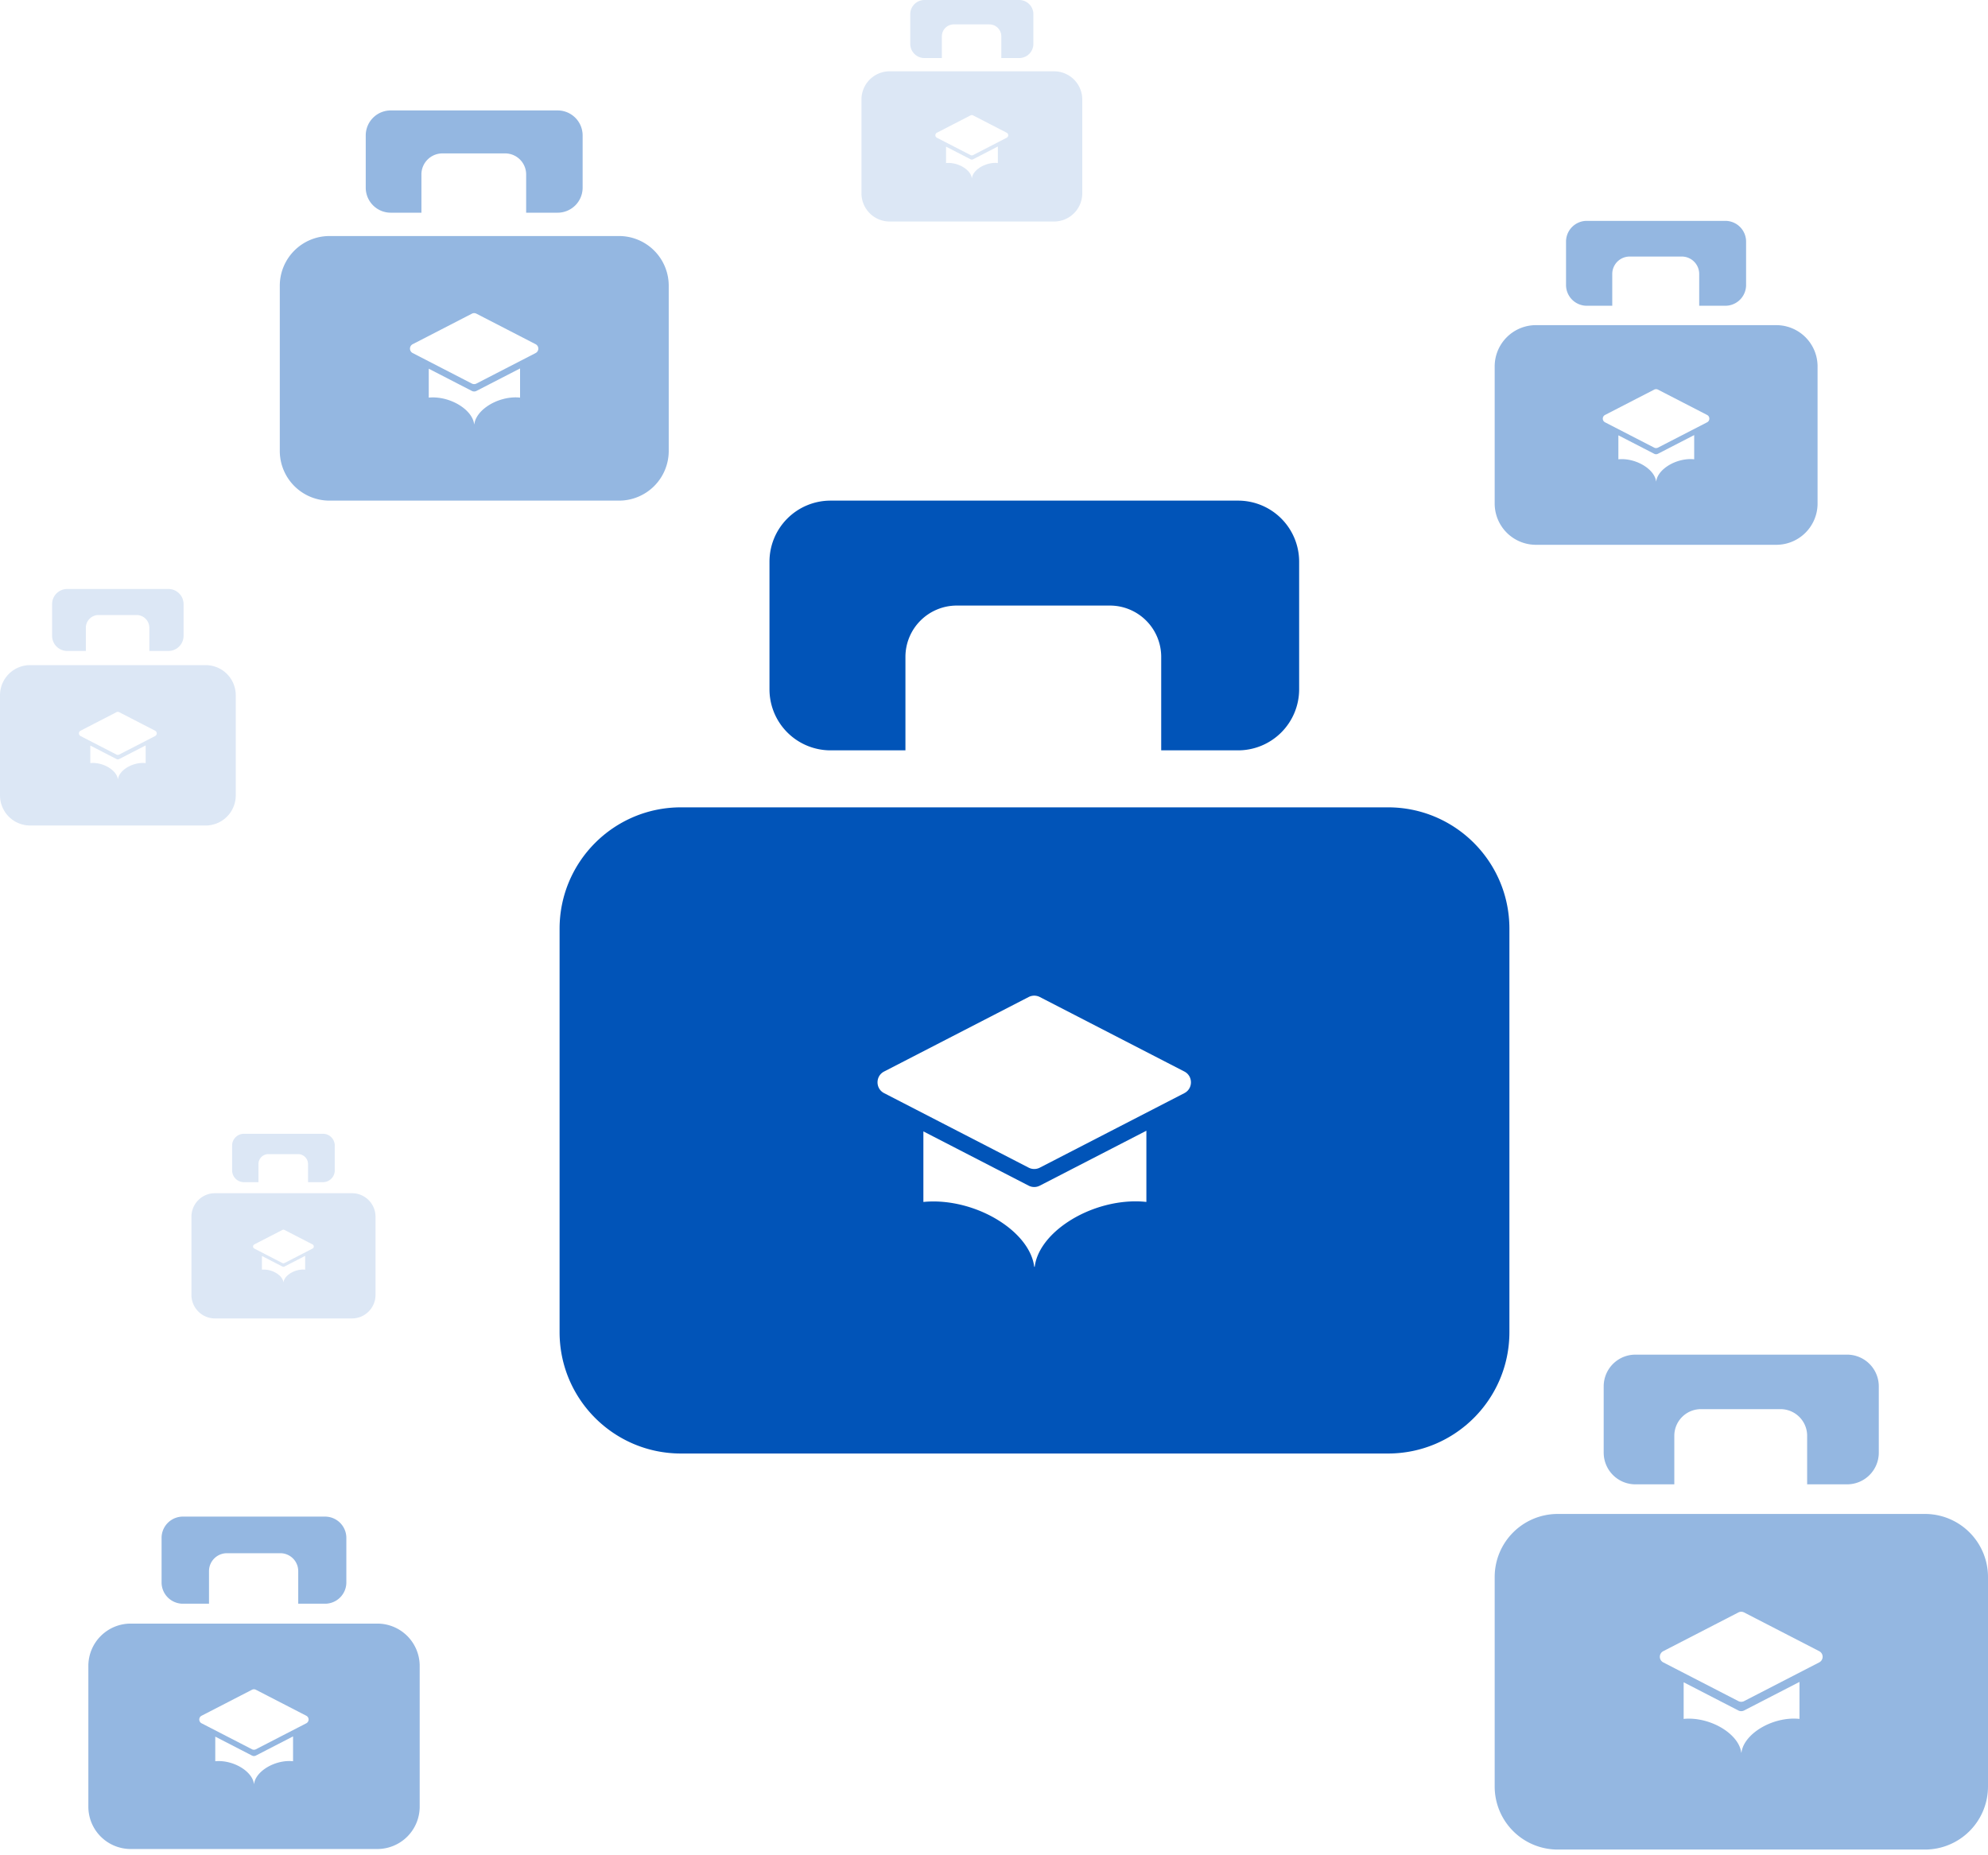 <svg xmlns="http://www.w3.org/2000/svg" width="270" height="252" fill="none" viewBox="0 0 270 252">
  <path fill="#0154B8" fill-opacity=".42" fill-rule="evenodd" d="M44.752 32.06A6.752 6.752 0 0 0 38 38.81v22.437A6.752 6.752 0 0 0 44.752 68h39.32a6.752 6.752 0 0 0 6.752-6.752V38.811a6.752 6.752 0 0 0-6.752-6.751h-39.32Zm19.335 10.548c.194-.1.425-.1.62 0l8.039 4.145a.676.676 0 0 1 0 1.202l-8.04 4.144c-.194.1-.425.1-.62 0l-8.038-4.144a.676.676 0 0 1 0-1.202l8.039-4.145Zm-5.856 7.475v3.925c1.4-.145 3.097.272 4.42 1.183 1.049.722 1.647 1.606 1.744 2.422h.029c.095-.817.693-1.704 1.745-2.428 1.336-.92 3.055-1.336 4.463-1.178v-3.961L64.705 53.1c-.194.1-.425.1-.62 0l-5.854-3.018ZM53.07 15a3.396 3.396 0 0 0-3.397 3.396v7.098a3.396 3.396 0 0 0 3.396 3.396h4.166v-5.198a2.855 2.855 0 0 1 2.855-2.855h8.514a2.855 2.855 0 0 1 2.855 2.855v5.198h4.276a3.396 3.396 0 0 0 3.395-3.396v-7.098A3.396 3.396 0 0 0 75.736 15H53.069Z" clip-rule="evenodd"/>
  <path fill="#0154B8" fill-opacity=".14" fill-rule="evenodd" d="M120.833 9.685A3.833 3.833 0 0 0 117 13.518v12.738a3.833 3.833 0 0 0 3.833 3.833h22.322a3.833 3.833 0 0 0 3.833-3.833V13.518a3.833 3.833 0 0 0-3.833-3.833h-22.322Zm10.977 5.99a.384.384 0 0 1 .352 0l4.563 2.352a.384.384 0 0 1 0 .683l-4.563 2.353a.384.384 0 0 1-.352 0l-4.564-2.353a.384.384 0 0 1 0-.683l4.564-2.353Zm-3.325 4.243v2.229c.795-.083 1.758.154 2.509.67.596.41.935.913.991 1.377h.016c.054-.465.393-.968.991-1.38.758-.522 1.734-.758 2.533-.668v-2.249l-3.365 1.735a.384.384 0 0 1-.352 0l-3.323-1.714ZM125.554 0a1.928 1.928 0 0 0-1.928 1.928v4.03c0 1.064.863 1.927 1.928 1.927h2.365v-2.95c0-.895.726-1.621 1.621-1.621h4.834c.895 0 1.62.726 1.62 1.62v2.951h2.427a1.928 1.928 0 0 0 1.928-1.928V1.928A1.928 1.928 0 0 0 138.421 0h-12.867Z" clip-rule="evenodd"/>
  <path fill="#0154B8" fill-opacity=".42" fill-rule="evenodd" d="M211.564 205.64a8.563 8.563 0 0 0-8.564 8.563v28.458a8.564 8.564 0 0 0 8.564 8.564h49.872a8.564 8.564 0 0 0 8.564-8.564v-28.458a8.563 8.563 0 0 0-8.564-8.563h-49.872Zm24.529 13.381a.858.858 0 0 1 .786 0l10.196 5.256a.858.858 0 0 1 0 1.526l-10.196 5.256a.858.858 0 0 1-.786 0l-10.196-5.256a.858.858 0 0 1 0-1.526l10.196-5.256Zm-7.428 9.482v4.977c1.776-.184 3.929.345 5.607 1.5 1.331.917 2.09 2.039 2.213 3.074h.033c.121-1.037.88-2.162 2.214-3.081 1.695-1.167 3.876-1.695 5.663-1.494v-5.024l-7.519 3.876a.858.858 0 0 1-.786 0l-7.425-3.828ZM222.113 184a4.307 4.307 0 0 0-4.308 4.307v9.003a4.307 4.307 0 0 0 4.308 4.307h5.284v-6.593c0-2 1.621-3.621 3.621-3.621h10.799c2 0 3.621 1.621 3.621 3.621v6.593h5.422a4.307 4.307 0 0 0 4.308-4.307v-9.003A4.307 4.307 0 0 0 250.86 184h-28.747Z" clip-rule="evenodd"/>
  <path fill="#0154B8" fill-opacity=".14" fill-rule="evenodd" d="M4.093 90.342A4.093 4.093 0 0 0 0 94.435v13.6a4.093 4.093 0 0 0 4.093 4.093h23.834a4.093 4.093 0 0 0 4.093-4.093v-13.6a4.093 4.093 0 0 0-4.093-4.093H4.093Zm11.723 6.395a.41.41 0 0 1 .375 0l4.873 2.512a.41.41 0 0 1 0 .73l-4.873 2.511a.409.409 0 0 1-.375 0l-4.873-2.512a.41.41 0 0 1 0-.729l4.873-2.512Zm-3.549 4.532v2.379c.849-.088 1.877.165 2.679.717.636.437.998.974 1.057 1.469h.018c.058-.496.42-1.034 1.058-1.472.81-.558 1.852-.81 2.706-.714v-2.402l-3.593 1.852a.409.409 0 0 1-.376 0l-3.549-1.829ZM9.135 80a2.058 2.058 0 0 0-2.059 2.058v4.303c0 1.137.922 2.058 2.059 2.058h2.525v-3.15c0-.956.774-1.73 1.73-1.73h5.161c.956 0 1.73.774 1.73 1.73v3.15h2.593a2.058 2.058 0 0 0 2.058-2.058v-4.303A2.058 2.058 0 0 0 22.874 80H9.133Z" clip-rule="evenodd"/>
  <path fill="#0154B8" fill-opacity=".42" fill-rule="evenodd" d="M208.605 44.164A5.605 5.605 0 0 0 203 49.769v18.627A5.605 5.605 0 0 0 208.605 74h32.643a5.605 5.605 0 0 0 5.605-5.606V49.77a5.605 5.605 0 0 0-5.605-5.605h-32.643Zm16.056 8.759a.562.562 0 0 1 .515 0l6.674 3.44c.405.21.405.79 0 .999l-6.674 3.44a.562.562 0 0 1-.515 0l-6.673-3.44a.561.561 0 0 1 0-.999l6.673-3.44Zm-4.861 6.206v3.258c1.163-.12 2.572.226 3.67.982.871.6 1.367 1.334 1.448 2.012h.023c.079-.68.575-1.416 1.448-2.017 1.11-.764 2.537-1.11 3.707-.978v-3.289l-4.921 2.537a.562.562 0 0 1-.515 0l-4.86-2.505ZM215.51 30a2.82 2.82 0 0 0-2.82 2.82v5.892a2.82 2.82 0 0 0 2.82 2.819h3.458v-4.315a2.37 2.37 0 0 1 2.371-2.37h7.068a2.37 2.37 0 0 1 2.37 2.37v4.315h3.549a2.819 2.819 0 0 0 2.819-2.82V32.82a2.819 2.819 0 0 0-2.819-2.82H215.51Z" clip-rule="evenodd"/>
  <path fill="#0154B8" fill-rule="evenodd" d="M92.488 109.661c-9.106 0-16.488 7.382-16.488 16.488v54.793c0 9.106 7.382 16.488 16.488 16.488h96.024c9.106 0 16.488-7.382 16.488-16.488v-54.793c0-9.106-7.382-16.488-16.488-16.488H92.488Zm47.22 25.763a1.651 1.651 0 0 1 1.514 0l19.631 10.12c1.193.615 1.193 2.322 0 2.937l-19.631 10.121a1.651 1.651 0 0 1-1.514 0l-19.632-10.121c-1.193-.615-1.193-2.322 0-2.937l19.632-10.12Zm-14.299 18.253v9.585c3.42-.353 7.564.665 10.793 2.889 2.562 1.763 4.022 3.923 4.26 5.916h.069c.232-1.997 1.693-4.163 4.262-5.932 3.264-2.247 7.462-3.263 10.902-2.876v-9.673l-14.475 7.462a1.651 1.651 0 0 1-1.514 0l-14.297-7.371ZM112.8 68a8.292 8.292 0 0 0-8.293 8.293v17.333a8.292 8.292 0 0 0 8.293 8.293h10.172V89.226a6.973 6.973 0 0 1 6.973-6.972h20.792a6.972 6.972 0 0 1 6.972 6.972v12.693h10.441a8.293 8.293 0 0 0 8.293-8.293V76.293A8.293 8.293 0 0 0 168.15 68H112.8Z" clip-rule="evenodd"/>
  <path fill="#0154B8" fill-opacity=".42" fill-rule="evenodd" d="M17.752 220.533A5.751 5.751 0 0 0 12 226.284v19.114a5.752 5.752 0 0 0 5.752 5.752h33.496A5.752 5.752 0 0 0 57 245.398v-19.114a5.751 5.751 0 0 0-5.752-5.751H17.752Zm16.472 8.986a.573.573 0 0 1 .528 0l6.848 3.53a.577.577 0 0 1 0 1.025l-6.848 3.53a.573.573 0 0 1-.528 0l-6.848-3.53a.577.577 0 0 1 0-1.025l6.848-3.53Zm-4.988 6.367v3.344c1.193-.123 2.639.232 3.765 1.007.894.616 1.403 1.369 1.486 2.064h.024c.081-.696.59-1.452 1.487-2.069 1.139-.784 2.603-1.138 3.803-1.003v-3.374l-5.049 2.603a.579.579 0 0 1-.528 0l-4.988-2.572ZM24.837 206a2.893 2.893 0 0 0-2.892 2.893v6.046a2.893 2.893 0 0 0 2.892 2.893h3.55v-4.428a2.432 2.432 0 0 1 2.431-2.432h7.254a2.432 2.432 0 0 1 2.432 2.432v4.428h3.642a2.893 2.893 0 0 0 2.893-2.893v-6.046A2.893 2.893 0 0 0 44.146 206H24.837Z" clip-rule="evenodd"/>
  <path fill="#0154B8" fill-opacity=".14" fill-rule="evenodd" d="M29.195 162.073A3.195 3.195 0 0 0 26 165.268v10.619a3.195 3.195 0 0 0 3.195 3.195h18.61A3.195 3.195 0 0 0 51 175.887v-10.619a3.195 3.195 0 0 0-3.195-3.195h-18.61Zm9.152 4.992a.317.317 0 0 1 .294 0l3.804 1.961a.32.32 0 0 1 0 .569l-3.804 1.962a.323.323 0 0 1-.294 0l-3.804-1.962a.32.32 0 0 1 0-.569l3.804-1.961Zm-2.772 3.536v1.858c.663-.068 1.466.129 2.092.56.496.342.78.76.825 1.146h.015c.045-.387.328-.806.826-1.148.632-.436 1.445-.633 2.112-.558v-1.875l-2.805 1.446a.317.317 0 0 1-.294 0l-2.77-1.429ZM33.132 154c-.887 0-1.607.72-1.607 1.607v3.359c0 .888.72 1.608 1.607 1.608h1.971v-2.46c0-.746.605-1.351 1.352-1.351h4.03c.745 0 1.35.605 1.35 1.351v2.46h2.024c.888 0 1.607-.72 1.607-1.608v-3.359c0-.887-.72-1.607-1.607-1.607H33.132Z" clip-rule="evenodd"/>
</svg>
